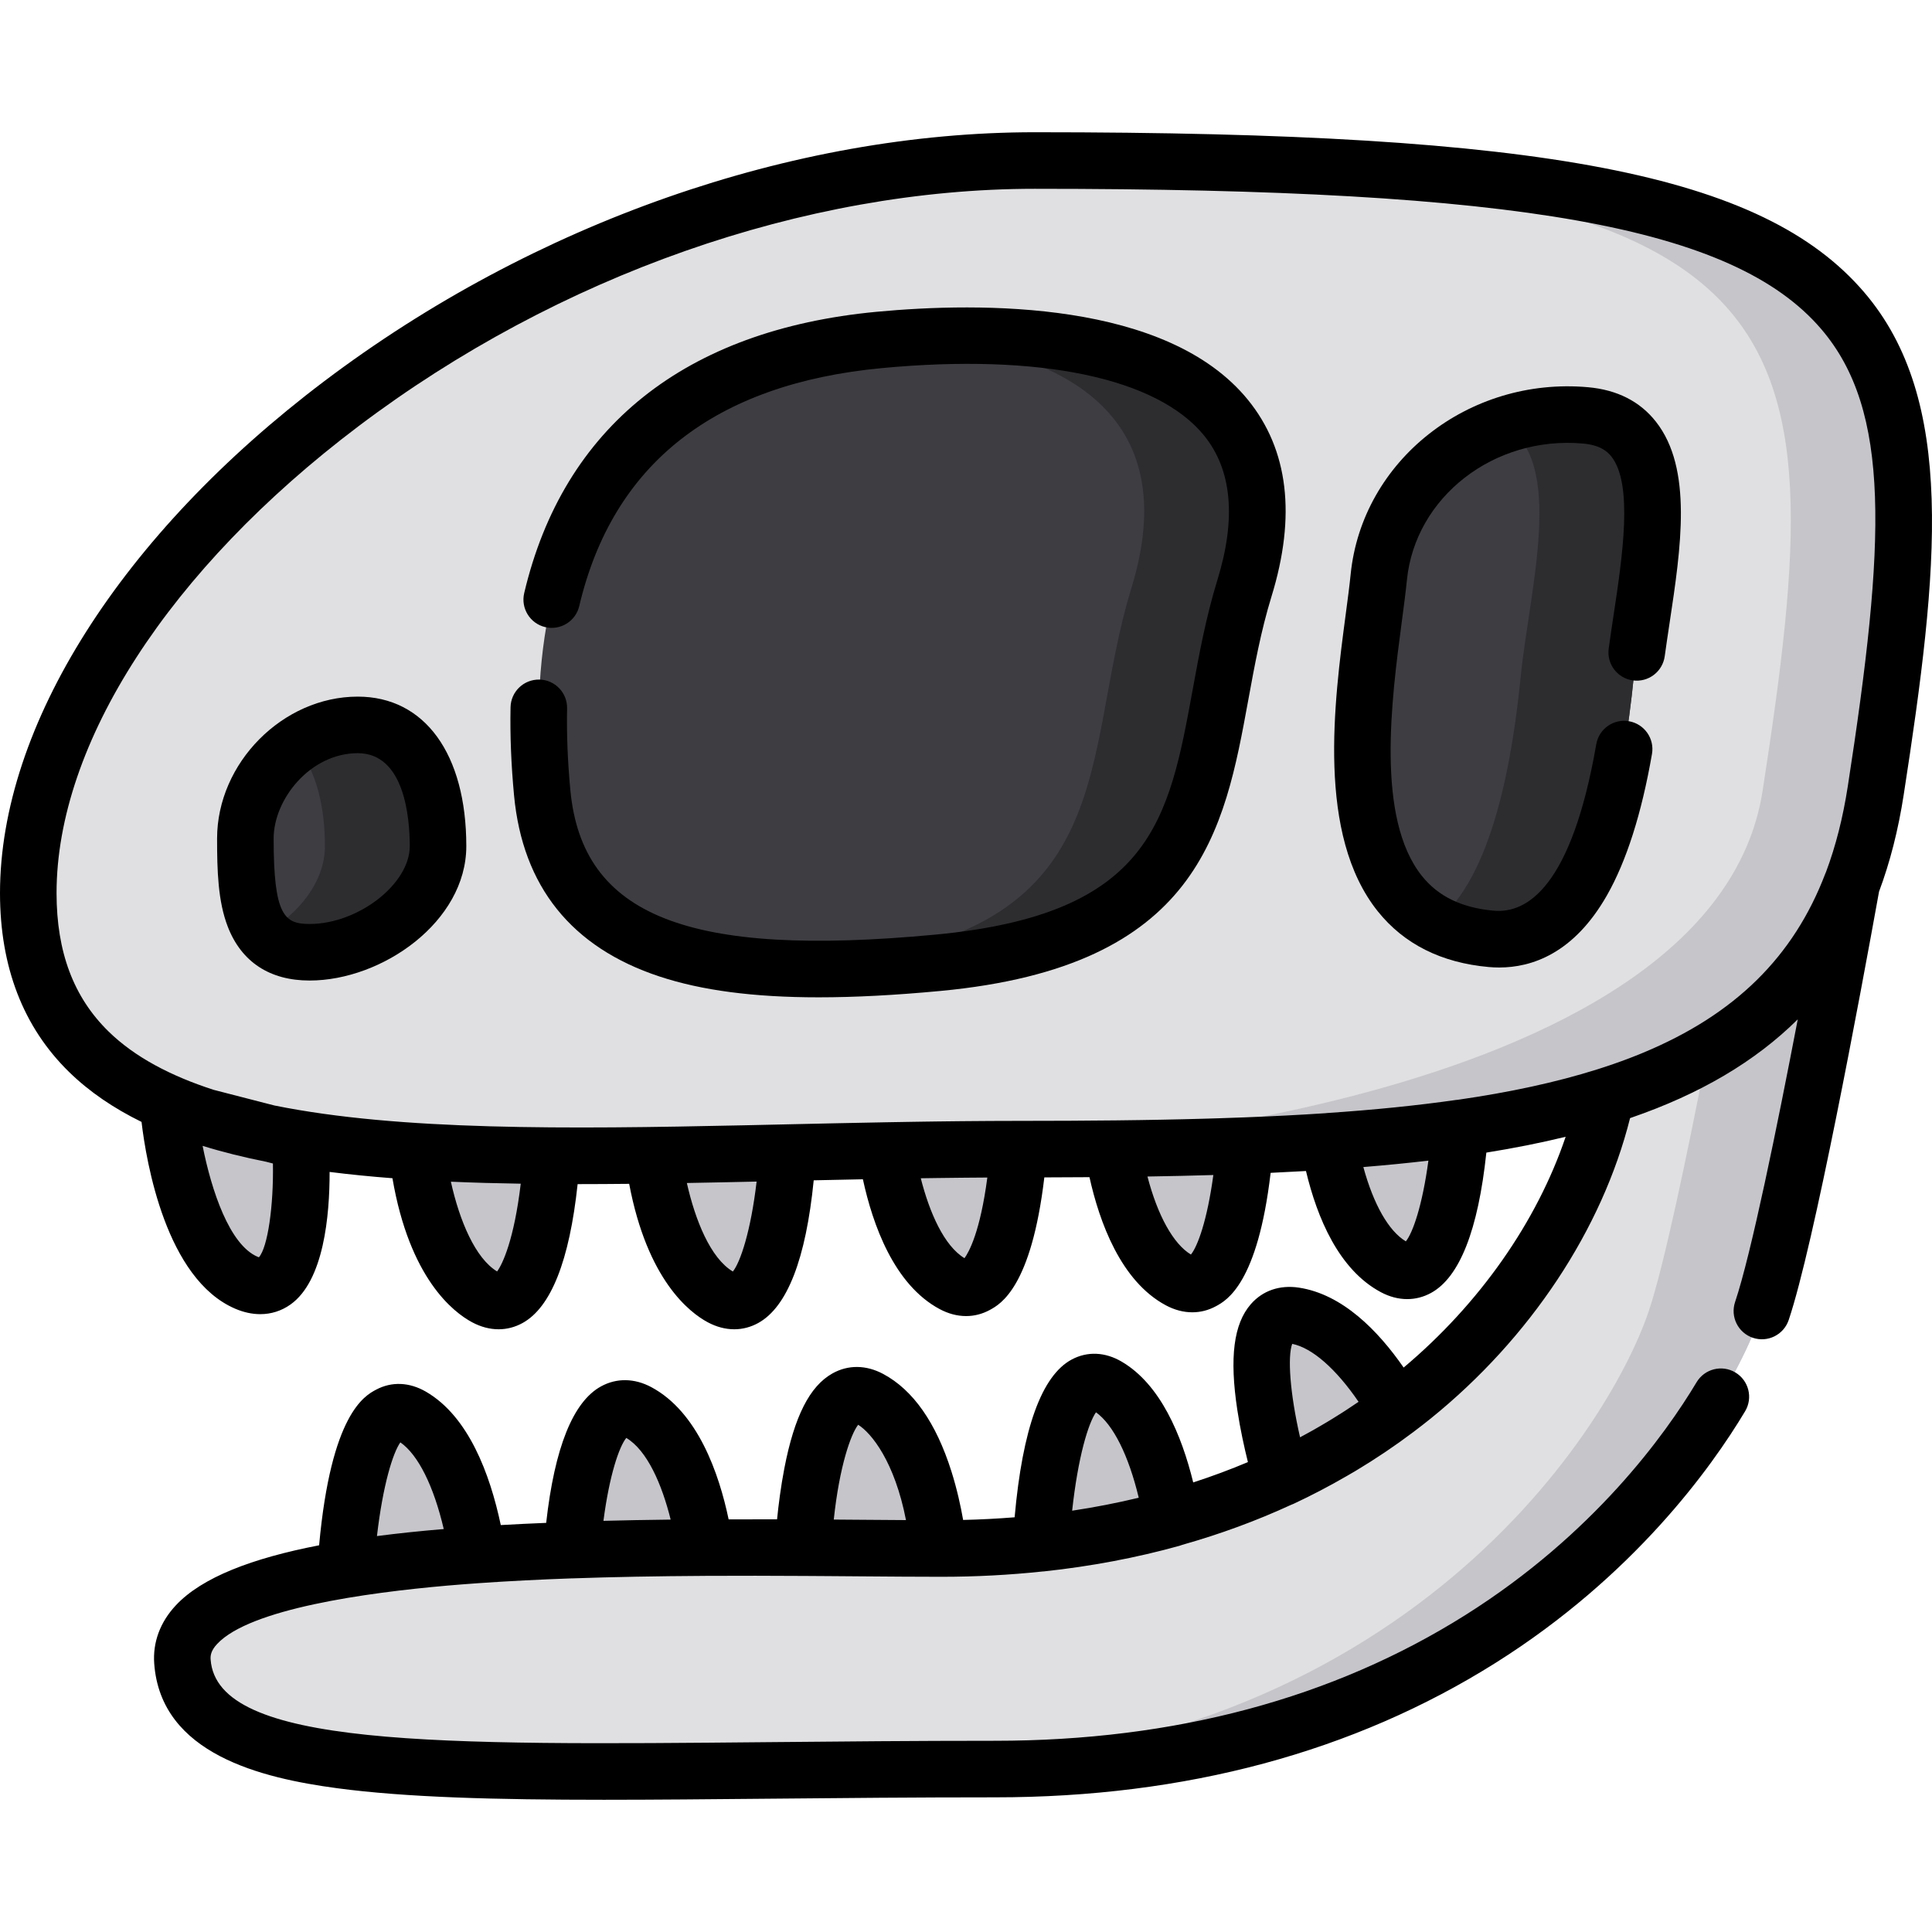 <?xml version="1.0" encoding="iso-8859-1"?>
<!-- Generator: Adobe Illustrator 19.0.0, SVG Export Plug-In . SVG Version: 6.00 Build 0)  -->
<svg xmlns="http://www.w3.org/2000/svg" xmlns:xlink="http://www.w3.org/1999/xlink" version="1.1" id="Layer_1" x="0px" y="0px" viewBox="0 0 512 512" style="enable-background:new 0 0 512 512;" xml:space="preserve" width="512" height="512">
<g>
	<path style="fill:#C6C5CA;" d="M44.644,293.475c0,0,3.175,38.964,20.638,46.457c17.463,7.493,14.288-37.466,14.288-37.466   L44.644,293.475z"/>
	<path style="fill:#C6C5CA;" d="M126.552,412.059c-1.641-10.456-6.161-30.222-17.416-36.76   c-13.374-7.769-16.844,29.844-17.556,40.604C102.132,414.163,114.023,412.929,126.552,412.059z"/>
	<path style="fill:#C6C5CA;" d="M186.827,410.125c-1.319-8.832-5.632-29.426-17.742-35.908   c-13.021-6.969-16.653,25.692-17.493,36.57C163.353,410.379,175.265,410.191,186.827,410.125z"/>
	<path style="fill:#C6C5CA;" d="M310.554,402.435c-1.887-10.93-6.515-28.913-17.077-35.118   c-13.634-8.009-16.975,31.674-17.595,41.663C288.236,407.66,299.789,405.43,310.554,402.435z"/>
	<path style="fill:#C6C5CA;" d="M370.112,373.468c-5.042-8.728-14.995-22.998-27.006-24.822   c-16.367-2.486-4.973,38.029-3.486,43.101C350.918,386.473,361.068,380.287,370.112,373.468z"/>
	<path style="fill:#C6C5CA;" d="M248.751,410.367c-0.348-3.475-3.613-31.829-18.22-39.647   c-14.566-7.797-17.384,34.007-17.686,39.423C226.337,410.219,238.64,410.361,248.751,410.367z"/>
	<path style="fill:#C6C5CA;" d="M352.12,302.448c1.711,9.75,6.264,27.447,17.328,33.369c13.156,7.042,16.728-26.378,17.519-36.906   C376.104,300.466,364.486,301.613,352.12,302.448z"/>
	<path style="fill:#C6C5CA;" d="M294.912,304.418c1.489,9.306,5.92,28.652,17.586,34.896c12.691,6.793,16.463-24.067,17.424-35.706   C318.773,304.038,307.1,304.288,294.912,304.418z"/>
	<path style="fill:#C6C5CA;" d="M234.885,304.906c1.404,9.083,5.775,29.043,17.665,35.407c12.717,6.807,16.478-24.19,17.43-35.775   C258.208,304.545,246.483,304.695,234.885,304.906z"/>
	<path style="fill:#C6C5CA;" d="M173.116,306.154c0.969,7.465,4.981,30.695,17.987,37.656c13.842,7.409,17.075-29.975,17.621-38.357   C196.604,305.725,184.702,305.992,173.116,306.154z"/>
	<path style="fill:#C6C5CA;" d="M110.549,305.183c0.725,6.164,4.48,31.333,18.108,38.627c13.427,7.187,16.871-27.77,17.564-37.525   C133.774,306.207,121.838,305.886,110.549,305.183z"/>
	<path style="fill:#E0E0E2;" d="M497.087,209.552c-13.308,86.01-91.895,94.984-226.338,94.984S7.493,323.604,7.493,236.681   c0-86.923,132.273-194.143,266.717-194.143C510.72,42.538,517.725,76.175,497.087,209.552z"/>
	<path style="fill:#C6C5CA;" d="M274.21,42.538c-2.425,0-4.848,0.045-7.27,0.114c214.231,2.22,220.129,37.932,200.173,166.9   c-13.308,86.01-199.543,94.984-196.364,94.984c134.444,0,213.03-8.974,226.338-94.984C517.725,76.174,510.72,42.538,274.21,42.538z   "/>
	<path style="fill:#E0E0E2;" d="M425.642,290.511c-11.129,52.447-66.691,119.857-176.207,119.857   c-60.846,0-203.676-5.216-201.087,29.973c2.647,35.967,80.435,28.474,215.374,28.474s192.09-88.419,203.202-121.389   c6.643-19.71,19.132-87.293,23.813-113.26C479.677,263.174,457.766,280.387,425.642,290.511z"/>
	<g>
		<path style="fill:#C6C5CA;" d="M452.383,279.006c-5.27,27.124-11.418,56.511-15.432,68.42    c-11.113,32.97-68.263,121.389-203.202,121.389c-32.567,0-16.058,0,29.974,0c134.939,0,192.09-88.419,203.202-121.389    c6.643-19.71,19.132-87.293,23.813-113.26C483.082,254.244,470.224,268.669,452.383,279.006z"/>
	</g>
	<path style="fill:#3E3D42;" d="M116.083,224.239c0,14.974-17.59,28.117-34.04,28.117c-16.45,0-17.02-15.151-17.02-30.125   c0-14.974,13.335-30.125,29.785-30.125S116.083,209.266,116.083,224.239z"/>
	<path style="fill:#2D2D30;" d="M94.808,192.106c-6.153,0-11.87,2.121-16.617,5.559c5.889,6.277,7.917,16.881,7.917,26.575   c0,9.391-6.92,18.061-16.138,23.221c2.523,3.044,6.327,4.896,12.072,4.896c16.45,0,34.04-13.143,34.04-28.117   C116.083,209.266,111.258,192.106,94.808,192.106z"/>
	<path style="fill:#3E3D42;" d="M329.787,155.904c-13.803,44.799-1.419,91.721-81.217,99.242   c-55.09,5.192-100.586,0.512-104.882-45.067c-7.778-82.528,34.236-114.797,89.326-119.989   C288.103,84.898,348.282,95.878,329.787,155.904z"/>
	<path style="fill:#2D2D30;" d="M240.758,89.472c40.847,3.053,73.305,20.183,59.055,66.432   c-13.803,44.799-1.419,91.721-81.217,99.242c-5.342,0.503-10.593,0.913-15.726,1.202c13.837,1.01,29.346,0.339,45.7-1.202   c79.799-7.521,67.414-54.443,81.217-99.242C347.418,98.682,293.553,86.031,240.758,89.472z"/>
	<path style="fill:#3E3D42;" d="M432.979,179.274c-2.612,26.164-10.112,72.007-37.767,69.536   c-47.527-4.247-32.434-69.664-29.822-95.828c2.612-26.164,27.148-45.371,54.802-42.9   C447.846,112.552,435.59,153.11,432.979,179.274z"/>
	<path style="fill:#2D2D30;" d="M420.192,110.081c-7.537-0.674-14.838,0.274-21.531,2.523c16.355,9.656,6.637,43.705,4.344,66.669   c-2.061,20.643-7.168,53.53-22.813,65.279c4.128,2.242,9.086,3.726,15.02,4.257c27.655,2.471,35.155-43.372,37.767-69.536   S447.846,112.552,420.192,110.081z"/>
	<g>
		<path d="M94.808,184.613c-19.858,0-37.278,17.579-37.278,37.618c0,8.461,0.218,16.617,2.85,23.392    c3.616,9.307,11.107,14.227,21.663,14.227c19.206,0,41.533-15.555,41.533-35.61C123.576,199.797,112.553,184.613,94.808,184.613z     M82.043,244.863c-6.624,0-9.526-2.141-9.526-22.632c0-10.465,9.737-22.631,22.291-22.631c12.438,0,13.781,17.231,13.781,24.64    C108.589,234.262,94.944,244.863,82.043,244.863z"/>
		<path d="M216.985,264.301c9.624,0,20.334-0.567,32.288-1.694c68.611-6.466,75.18-42.377,81.534-77.106    c1.652-9.027,3.359-18.361,6.142-27.39c6.597-21.411,4.5-38.955-6.231-52.147c-21.438-26.352-70.858-25.93-98.408-23.334    c-50.73,4.781-83.024,30.561-93.391,74.551c-0.949,4.028,1.546,8.063,5.575,9.012c4.028,0.951,8.063-1.547,9.012-5.575    c8.878-37.669,35.864-58.889,80.21-63.068c41.814-3.94,72.931,2.573,85.377,17.872c7.376,9.067,8.565,21.945,3.533,38.275    c-3.042,9.875-4.831,19.652-6.561,29.107c-6.318,34.53-10.882,59.48-68.198,64.882c-65.551,6.178-93.572-4.922-96.719-38.31    c-0.71-7.54-1.001-14.82-0.862-21.637c0.084-4.138-3.202-7.56-7.34-7.644c-4.153-0.073-7.56,3.202-7.644,7.34    c-0.15,7.386,0.162,15.241,0.926,23.348c2.275,24.142,15.229,40.285,38.5,47.984C185.929,262.472,199.707,264.301,216.985,264.301    z"/>
		<path d="M394.545,256.273c0.885,0.079,1.807,0.124,2.76,0.124c8.609,0,19.726-3.673,28.514-19.054    c5.199-9.098,9.227-21.73,11.974-37.545c0.707-4.077-2.024-7.957-6.101-8.665c-4.085-0.714-7.957,2.023-8.665,6.101    c-6.577,37.877-18.392,44.889-27.148,44.111c-8.469-0.757-14.698-3.764-19.044-9.194c-12.252-15.308-8.09-46.7-5.336-67.472    c0.529-3.986,1.027-7.752,1.347-10.953c2.201-22.053,23.136-38.282,46.679-36.181c4.632,0.414,6.512,2.174,7.524,3.462    c5.798,7.379,2.9,26.561,0.573,41.973c-0.446,2.951-0.908,6.002-1.301,8.9c-0.557,4.101,2.315,7.877,6.416,8.434    c4.097,0.559,7.877-2.315,8.434-6.416c0.382-2.807,0.822-5.718,1.268-8.68c3.044-20.156,6.193-40.998-3.605-53.469    c-4.219-5.37-10.266-8.442-17.977-9.131c-31.678-2.835-59.911,19.428-62.925,49.619c-0.296,2.961-0.757,6.442-1.292,10.472    c-3.088,23.297-7.756,58.504,8.493,78.806C372.071,250.184,381.967,255.149,394.545,256.273z"/>
		<path d="M493.999,77.424c-26.82-31.29-84.335-42.38-219.789-42.38c-64.139,0-132.769,24.052-188.291,65.989    C32.119,141.67,0,192.379,0,236.681c0,19.576,6.154,35.519,18.29,47.387c5.392,5.273,11.846,9.635,19.217,13.251    c1.267,10.676,6.476,41.628,24.821,49.5c2.252,0.966,4.491,1.446,6.648,1.446c2.885,0,5.619-0.86,8.019-2.567    c8.834-6.28,10.377-23.595,10.355-35.123c5.369,0.678,10.924,1.228,16.652,1.667c4.549,26.542,16.102,35.489,21.12,38.175    c2.308,1.235,4.683,1.854,7.009,1.854c2.199,0,4.354-0.553,6.362-1.662c7.522-4.151,12.418-16.521,14.585-36.805    c4.495-0.001,9.052-0.029,13.662-0.077c4.807,25.47,15.972,34.092,20.828,36.69c2.309,1.236,4.684,1.854,7.009,1.854    c2.212,0,4.379-0.561,6.397-1.682c7.671-4.262,12.595-16.964,14.668-37.795c4.319-0.096,8.668-0.188,13.036-0.275    c2.602,12.02,8.249,27.93,20.336,34.4c2.307,1.235,4.683,1.853,7.009,1.853c2.175,0,4.306-0.54,6.295-1.624    c2.816-1.534,10.987-5.999,14.442-35.127c4.054-0.009,8.038-0.029,11.965-0.058c2.629,11.854,8.281,27.557,20.237,33.957    c2.307,1.235,4.682,1.853,7.008,1.853c2.174,0,4.304-0.54,6.292-1.622c2.822-1.536,11.026-6.011,14.471-35.335    c3.175-0.145,6.292-0.308,9.366-0.485c2.966,12.424,8.708,26.148,19.814,32.093c2.308,1.235,4.684,1.853,7.009,1.853    c2.19,0,4.336-0.548,6.337-1.647c7.554-4.148,12.47-16.647,14.641-37.178c7.378-1.186,14.376-2.574,21.017-4.194    c-7.627,22.529-22.772,44.214-42.934,61.158c-6.798-9.809-16.226-19.429-27.752-21.179c-5.074-0.769-9.601,0.779-12.737,4.368    c-4.561,5.219-5.702,14.13-3.591,28.045c0.774,5.102,1.868,10.03,2.81,13.819c-4.704,1.985-9.539,3.781-14.496,5.389    c-3.062-12.51-8.674-25.967-18.945-32.001c-4.391-2.58-9.09-2.787-13.23-0.586c-7.974,4.241-13.062,18.304-15.154,41.823    c-4.488,0.362-9.037,0.598-13.645,0.706c-0.63-3.593-1.611-8.138-3.11-12.884c-4.07-12.882-10.148-21.563-18.066-25.801    c-4.529-2.424-9.31-2.473-13.464-0.141c-6.033,3.389-10.083,11.385-12.743,25.163c-0.939,4.866-1.545,9.68-1.929,13.503    c-4.311-0.009-8.592-0.009-12.834,0.004c-2.557-12.205-8.194-28.459-20.475-35.032c-4.477-2.396-9.212-2.472-13.334-0.213    c-7.426,4.068-12.308,16.225-14.543,36.174c-4.087,0.167-8.102,0.36-12.029,0.584c-2.885-13.63-8.577-28.807-19.814-35.336    c-4.397-2.553-9.094-2.748-13.227-0.547c-3.028,1.612-11.921,6.371-15.103,41.242c-17.74,3.431-31.018,8.489-37.954,15.895    c-4.175,4.458-6.161,9.811-5.743,15.482c1.765,23.993,28.48,30.322,48.419,32.995c18.285,2.451,42.031,3.07,70.77,3.07    c13.59-0.001,28.302-0.139,44.07-0.287c18.822-0.178,38.284-0.36,59.588-0.36c50.435,0,95.061-11.992,132.639-35.644    c36.595-23.033,57.132-51.659,66.116-66.673c2.125-3.551,0.969-8.152-2.582-10.278c-3.553-2.125-8.152-0.968-10.278,2.582    c-8.297,13.864-27.285,40.313-61.24,61.684c-35.149,22.123-77.091,33.341-124.656,33.341c-21.375,0-40.873,0.183-59.729,0.361    c-88.197,0.831-146.459,1.379-148.171-21.891c-0.077-1.048,0.069-2.358,1.736-4.139c8.7-9.29,39.365-13.56,60.977-15.452    c2.662-0.229,5.394-0.444,8.207-0.641c8.09-0.567,16.413-0.983,24.819-1.28c0.01,0,0.021,0.002,0.031,0.002    c0.087,0,0.174-0.001,0.261-0.004c10.612-0.369,22.066-0.584,35.018-0.658c0.02,0,0.038-0.003,0.058-0.003    c8.972-0.049,17.762-0.027,26.184,0.022c2.11,0.012,4.186,0.026,6.234,0.04c0.511,0.004,1.026,0.007,1.533,0.011    c1.008,0.007,2.009,0.015,2.999,0.022c1.353,0.01,2.711,0.021,4.037,0.031c7.788,0.061,15.144,0.118,21.52,0.118    c9.185,0,18.169-0.479,26.93-1.414c0.105-0.007,0.209-0.005,0.314-0.017c12.416-1.327,24.49-3.607,35.884-6.776    c0.267-0.074,0.524-0.166,0.776-0.266c10.047-2.838,19.674-6.379,28.83-10.602c0.21-0.076,0.419-0.155,0.623-0.25    c4.841-2.26,9.555-4.735,14.138-7.388c0.735-0.424,1.472-0.846,2.199-1.28c0.32-0.191,0.634-0.389,0.952-0.582    c0.997-0.603,1.989-1.213,2.971-1.835c0.237-0.151,0.472-0.305,0.708-0.456c1.052-0.673,2.097-1.356,3.133-2.05    c0.201-0.135,0.4-0.271,0.601-0.407c1.065-0.721,2.122-1.452,3.17-2.196c0.172-0.122,0.343-0.244,0.514-0.367    c1.085-0.776,2.159-1.563,3.224-2.363c0.073-0.055,0.149-0.108,0.222-0.163c0.016-0.012,0.031-0.026,0.047-0.039    c1.509-1.138,3.004-2.291,4.473-3.477c26.374-21.31,45.447-50.123,52.847-79.625c0.096-0.033,0.188-0.068,0.284-0.101    c18.227-6.281,32.855-14.87,44.156-26.076c-5.428,28.32-12.356,62.288-16.607,74.899c-1.321,3.922,0.786,8.173,4.708,9.494    c3.918,1.323,8.173-0.784,9.495-4.707c6.682-19.824,18.861-85.373,23.944-113.533c2.921-7.816,5.091-16.327,6.524-25.588    C513.781,150.667,518.466,105.968,493.999,77.424z M315.609,332.467c-4.677-2.81-8.836-10.386-11.519-20.677    c6.142-0.1,11.934-0.231,17.459-0.397C319.898,323.568,317.347,330.335,315.609,332.467z M165.972,381.063    c5.532,3.297,9.439,12.292,11.759,21.646c-6.249,0.072-12.159,0.181-17.813,0.329    C161.511,390.824,164.102,383.355,165.972,381.063z M106.097,382.241c4.727,3.293,8.832,11.569,11.5,22.971    c-6.183,0.519-12.096,1.134-17.699,1.863C101.473,393.493,104.118,385.052,106.097,382.241z M342.449,356.137    c5.301,1.064,11.629,6.639,17.584,15.356c-0.047,0.032-0.095,0.064-0.141,0.096c-1.075,0.738-2.164,1.461-3.261,2.174    c-0.31,0.202-0.622,0.4-0.934,0.6c-0.824,0.528-1.655,1.047-2.49,1.562c-0.483,0.296-0.965,0.592-1.451,0.884    c-0.604,0.363-1.215,0.718-1.824,1.074c-0.687,0.4-1.372,0.802-2.066,1.192c-0.155,0.088-0.313,0.172-0.468,0.259    c-0.95,0.53-1.905,1.055-2.869,1.568C341.803,369.01,341.205,359.438,342.449,356.137z M290.444,374.275    c4.592,3.275,8.65,11.447,11.334,22.64c-5.747,1.381-11.631,2.532-17.648,3.435C285.682,386.088,288.4,377.222,290.444,374.275z     M227.425,377.577c3.534,2.215,9.669,9.809,12.67,25.265c-3.863-0.022-7.947-0.054-12.162-0.087    c-2.274-0.018-4.601-0.036-6.975-0.053C222.469,388.457,225.514,379.999,227.425,377.577z M72.327,308.34    c0.199,11.244-1.372,22.204-3.714,24.851c-0.103-0.034-0.228-0.081-0.376-0.145c-7.435-3.191-12.2-17.576-14.545-29.385    c5.298,1.645,10.919,3.038,16.835,4.215L72.327,308.34z M131.737,336.945c-5.737-3.457-9.94-13.352-12.249-23.783    c6.02,0.262,12.198,0.432,18.514,0.53C136.247,328.488,133.184,335.015,131.737,336.945z M72.733,292.969l-16.086-4.141    c-11.501-3.717-20.986-8.735-27.879-15.475c-9.273-9.068-13.781-21.063-13.781-36.671c0-39.63,29.893-85.868,79.965-123.688    C147.927,72.98,213.264,50.032,274.21,50.032c128.715,0,185.199,10.068,208.41,37.146c18.598,21.698,17.095,56.379,7.061,121.229    c-1.281,8.276-3.193,15.824-5.778,22.706c-0.057,0.128-0.117,0.253-0.168,0.385c-8.412,22.062-23.93,37.375-48.372,47.522    c-0.332,0.137-0.66,0.277-0.995,0.412c-0.554,0.225-1.117,0.444-1.68,0.664c-0.487,0.19-0.976,0.378-1.47,0.564    c-0.498,0.187-0.998,0.373-1.503,0.557c-0.617,0.224-1.242,0.444-1.869,0.663c-0.421,0.147-0.839,0.295-1.264,0.439    c-0.725,0.245-1.459,0.484-2.195,0.721c-0.335,0.108-0.662,0.219-0.999,0.325c-0.002,0.001-0.004,0.001-0.006,0.002    c-11.035,3.483-23.342,6.112-37.032,8.089c-0.149,0.012-0.298,0.017-0.447,0.039c-10.354,1.481-21.571,2.619-34.291,3.478    c-0.097,0.007-0.192,0.025-0.289,0.035c-6.934,0.462-14.157,0.827-21.667,1.114c-0.009,0-0.017-0.001-0.026-0.001    c-2.129,0.082-4.307,0.157-6.518,0.228c-0.867,0.027-1.735,0.055-2.61,0.081c-0.662,0.02-1.327,0.038-1.997,0.057    c-1.462,0.04-2.931,0.079-4.415,0.114c-0.167,0.004-0.329,0.008-0.496,0.012c-1.867,0.044-3.75,0.084-5.65,0.12    c-0.079,0.002-0.16,0.003-0.239,0.004c-1.792,0.034-3.6,0.064-5.421,0.092c-0.219,0.003-0.439,0.007-0.659,0.01    c-1.825,0.027-3.663,0.052-5.518,0.073c-0.081,0.001-0.161,0.002-0.243,0.003c-8.082,0.091-16.451,0.13-25.119,0.13    c-0.256,0-0.511,0.002-0.767,0.002c-0.001,0-0.001,0-0.001,0c-0.002,0-0.004,0-0.004,0c-1.941,0.001-3.918,0.007-5.917,0.016    c-0.653,0.003-1.307,0.005-1.96,0.009c-1.935,0.011-3.918,0.026-5.93,0.045c-0.748,0.007-1.495,0.013-2.242,0.021    c-1.842,0.019-3.729,0.041-5.655,0.066c-0.972,0.013-1.942,0.026-2.912,0.04c-1.286,0.018-2.602,0.039-3.931,0.06    c-1.856,0.029-3.707,0.061-5.556,0.094c-0.379,0.007-0.742,0.013-1.124,0.02c-0.004,0-0.008,0.001-0.013,0.001    c-8.95,0.163-17.822,0.359-26.56,0.555c-1.131,0.025-2.261,0.051-3.39,0.076c-0.099,0.002-0.199,0.004-0.298,0.007    c-0.743,0.017-1.484,0.033-2.226,0.049c-0.607,0.014-1.214,0.027-1.819,0.04c-0.91,0.02-1.819,0.04-2.727,0.06    c-0.237,0.005-0.473,0.01-0.709,0.015C150.287,299.223,105.867,299.67,72.733,292.969z M194.214,336.963    c-5.923-3.531-9.959-13.568-12.191-23.457c0.541-0.01,1.091-0.021,1.633-0.031c2.036-0.038,4.08-0.076,6.134-0.118    c0.993-0.02,1.994-0.04,2.993-0.061c1.837-0.038,3.684-0.078,5.534-0.118c0.735-0.016,1.454-0.031,2.193-0.047    C198.971,326.306,196.187,334.537,194.214,336.963z M255.598,333.429c-5.402-3.274-9.258-12.043-11.582-21.178    c0.474-0.007,0.947-0.015,1.422-0.022c0.919-0.013,1.838-0.026,2.737-0.038c1.894-0.025,3.791-0.047,5.69-0.067    c0.791-0.008,1.571-0.016,2.348-0.023c1.812-0.017,3.626-0.03,5.441-0.041C259.754,326.493,256.773,331.823,255.598,333.429z     M372.562,328.971c-4.561-2.73-8.57-9.826-11.261-19.692c5.944-0.485,11.693-1.046,17.239-1.699    C376.946,319.447,374.409,326.713,372.562,328.971z"/>
	</g>
</g>















</svg>
